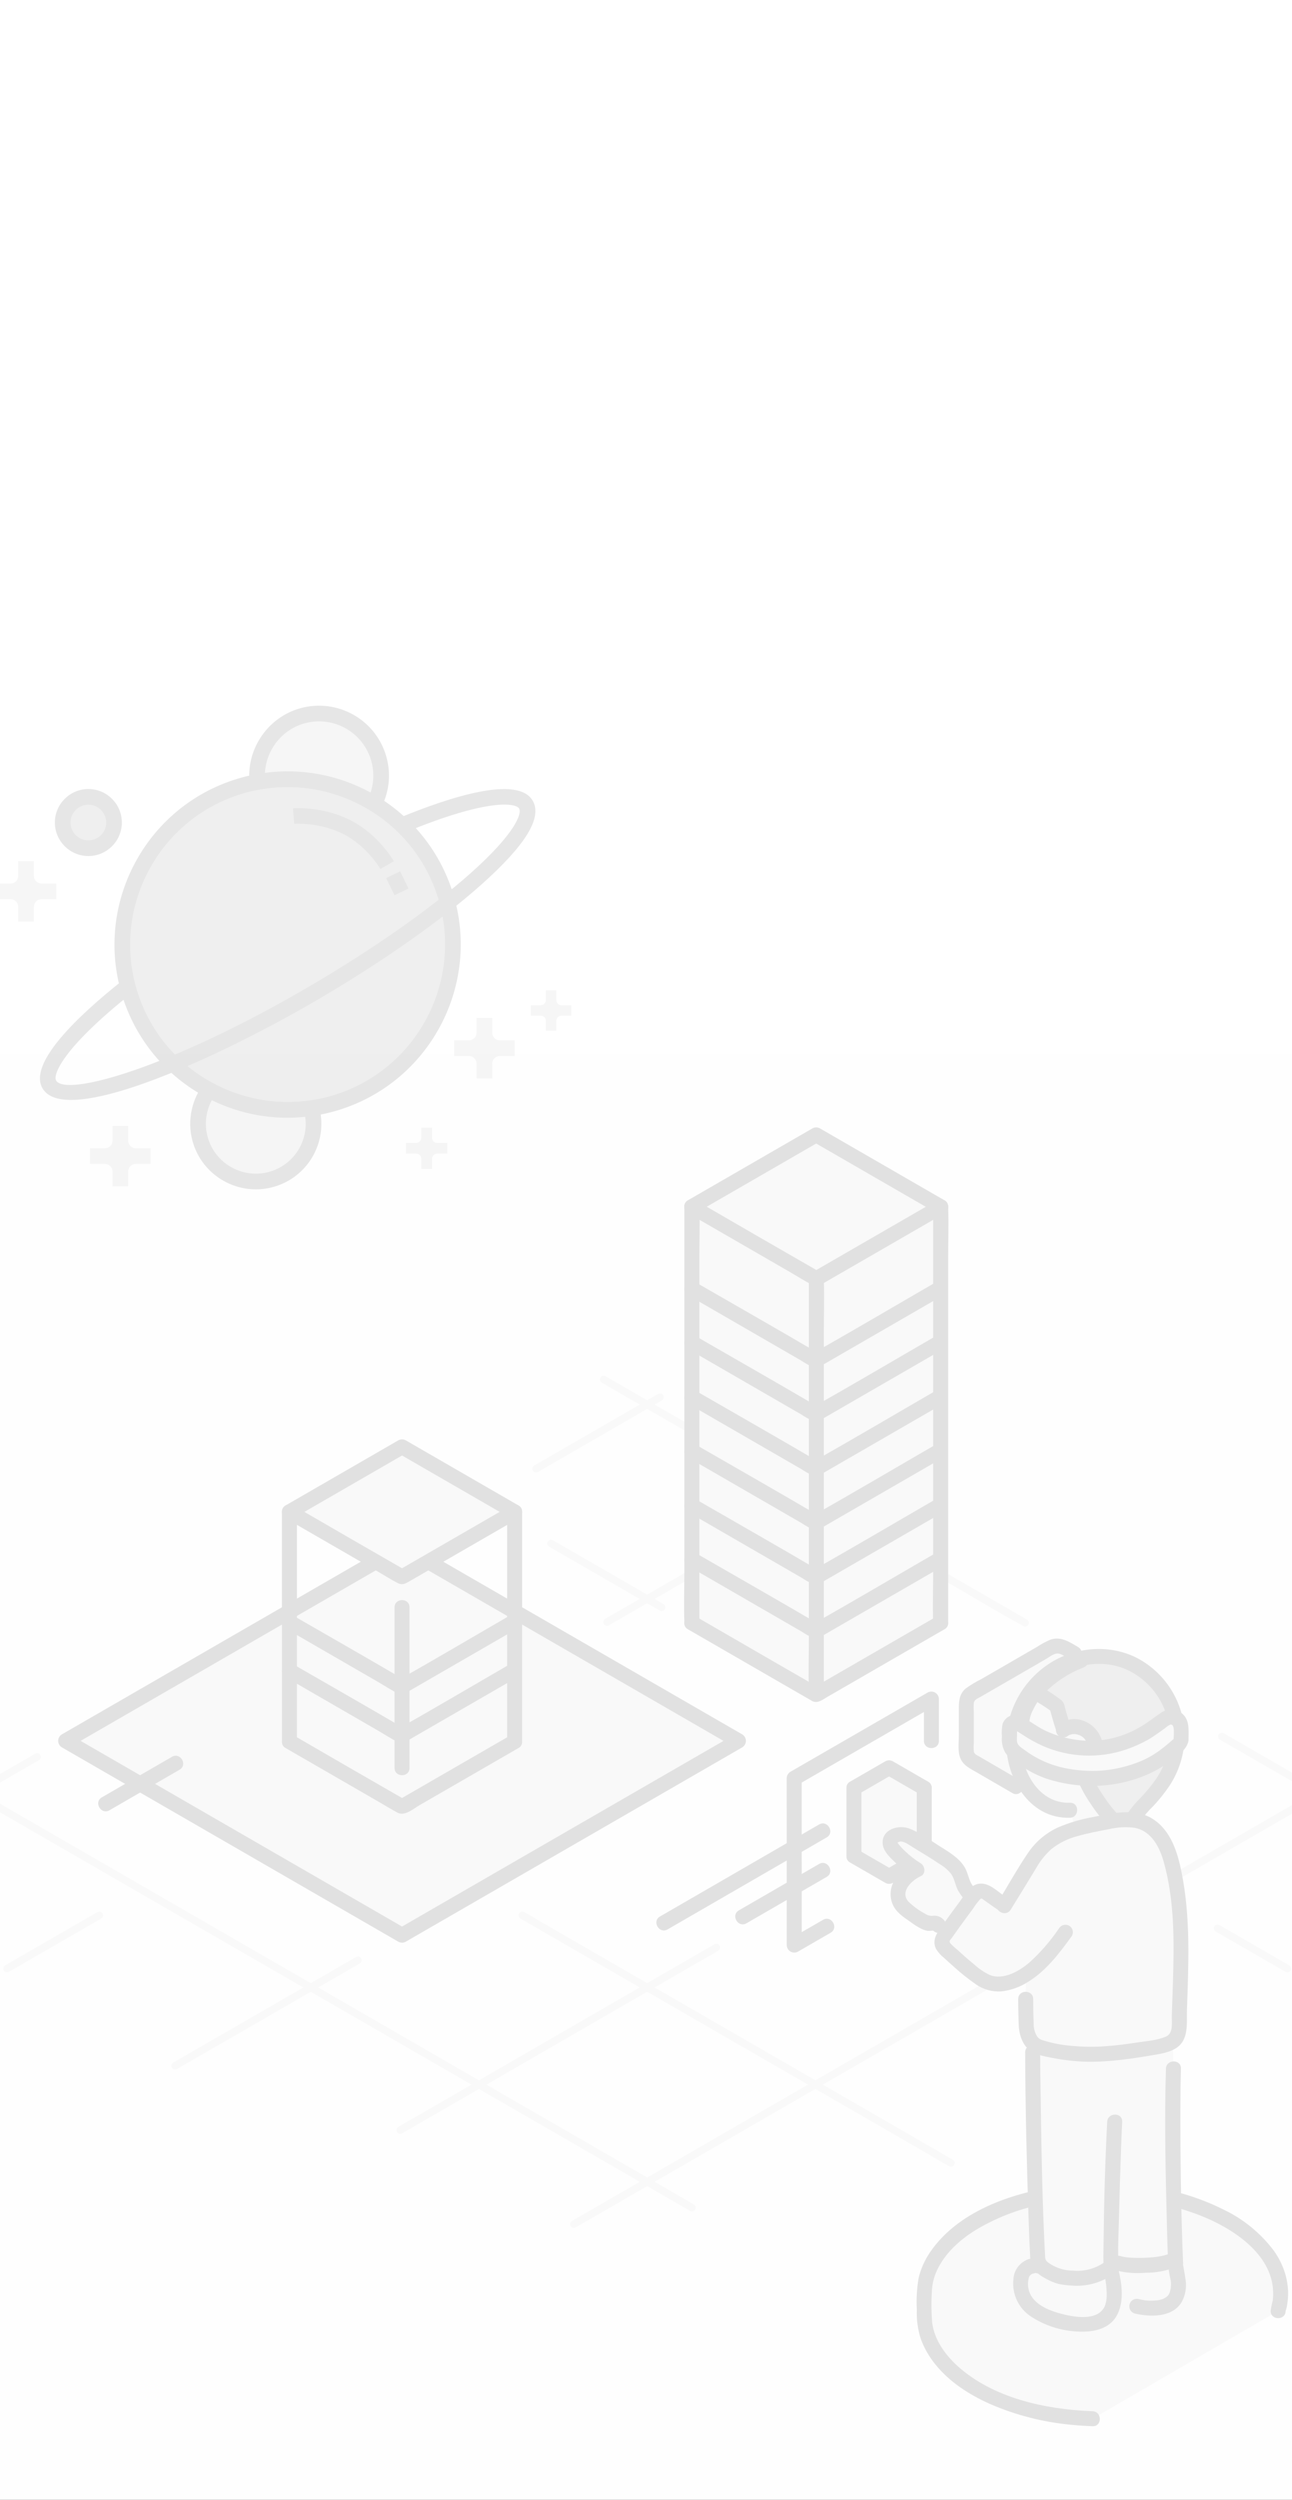 <svg width="715" height="1383" viewBox="0 0 715 1383" fill="none" xmlns="http://www.w3.org/2000/svg">
<rect x="0" y="0" width="715" height="1383" fill="#333333" stroke="none"/>
<g clip-path="url(#clip0_50_2699)">
<rect width="715" height="1383" fill="white"/>
<g opacity="0.12" clip-path="url(#clip1_50_2699)">
<rect width="800" height="800" transform="translate(-42 583)" fill="#F5F5F5"/>
<path d="M604.657 1338.13C604.471 1338.13 604.284 1338.11 604.098 1338.11C552.456 1336.3 511.528 1311.56 511.528 1281.28V1268.87C511.528 1237.43 555.668 1211.95 610.128 1211.95C664.588 1211.95 708.727 1237.43 708.727 1268.87C708.725 1272.12 708.258 1275.35 707.339 1278.47V1278.49" fill="#CFCFCF"/>
<path d="M19.479 970.207L-33.396 1000.74L-40.995 1005.12C-41.469 1005.4 -41.814 1005.86 -41.954 1006.39C-42.093 1006.92 -42.015 1007.49 -41.738 1007.96C-41.46 1008.44 -41.006 1008.78 -40.474 1008.92C-39.942 1009.06 -39.377 1008.98 -38.902 1008.7L13.975 978.175L21.572 973.788C22.046 973.51 22.391 973.055 22.53 972.524C22.67 971.992 22.592 971.426 22.314 970.952C22.037 970.477 21.582 970.132 21.05 969.993C20.518 969.854 19.953 969.931 19.479 970.209V970.207Z" fill="#CFCFCF"/>
<path d="M364.21 771.182L304.231 805.81L295.609 810.784C295.373 810.921 295.167 811.103 295.002 811.32C294.837 811.537 294.716 811.785 294.647 812.048C294.577 812.312 294.56 812.587 294.597 812.857C294.634 813.127 294.723 813.387 294.861 813.623C294.998 813.858 295.18 814.065 295.397 814.23C295.614 814.395 295.861 814.515 296.125 814.585C296.389 814.654 296.663 814.671 296.934 814.635C297.204 814.598 297.464 814.508 297.7 814.371L357.678 779.743L366.301 774.77C366.775 774.492 367.12 774.038 367.26 773.506C367.399 772.975 367.322 772.409 367.045 771.935C366.767 771.46 366.313 771.115 365.781 770.976C365.249 770.836 364.684 770.913 364.21 771.191V771.182Z" fill="#CFCFCF"/>
<path d="M672.75 1068.59L706.57 1088.12L711.411 1090.91C711.885 1091.19 712.451 1091.26 712.983 1091.13C713.515 1090.99 713.969 1090.64 714.247 1090.17C714.524 1089.69 714.602 1089.13 714.463 1088.59C714.323 1088.06 713.979 1087.61 713.504 1087.33L679.682 1067.81L674.841 1065.02C674.367 1064.74 673.801 1064.66 673.27 1064.8C672.738 1064.94 672.284 1065.29 672.006 1065.76C671.729 1066.23 671.652 1066.8 671.791 1067.33C671.931 1067.86 672.276 1068.32 672.75 1068.59Z" fill="#CFCFCF"/>
<path d="M303.883 855.688L357.555 886.663L365.111 891.014C365.586 891.292 366.151 891.369 366.683 891.229C367.214 891.09 367.669 890.745 367.946 890.27C368.223 889.796 368.301 889.23 368.161 888.699C368.022 888.167 367.677 887.713 367.202 887.435L313.53 856.461L305.974 852.109C305.739 851.972 305.479 851.882 305.21 851.845C304.94 851.808 304.666 851.825 304.403 851.894C304.139 851.963 303.892 852.083 303.676 852.248C303.459 852.413 303.277 852.618 303.139 852.853C303.002 853.088 302.912 853.348 302.875 853.618C302.839 853.887 302.855 854.161 302.924 854.425C302.993 854.688 303.114 854.935 303.278 855.152C303.443 855.369 303.648 855.551 303.883 855.688Z" fill="#CFCFCF"/>
<path d="M744.004 981.876L697.149 1008.92L664.146 1027.99L614.589 1056.61L577.983 1077.74L535.59 1102.21L491.865 1127.45L456.333 1147.97L406.149 1176.95L374.322 1195.33L320.895 1226.18L316.52 1228.71C316.285 1228.85 316.079 1229.03 315.915 1229.24C315.75 1229.46 315.63 1229.71 315.561 1229.97C315.492 1230.23 315.475 1230.51 315.512 1230.78C315.549 1231.05 315.639 1231.31 315.776 1231.54C315.913 1231.78 316.096 1231.98 316.312 1232.15C316.529 1232.31 316.776 1232.43 317.039 1232.5C317.303 1232.57 317.577 1232.59 317.847 1232.55C318.116 1232.51 318.376 1232.42 318.611 1232.29L364.96 1205.52L394.931 1188.21L451.314 1155.65L479.717 1139.26L533.777 1108.05L565.205 1089.9L614.788 1061.27L651.199 1040.25L693.809 1015.64L740.941 988.437L746.097 985.461C746.571 985.183 746.916 984.729 747.056 984.197C747.195 983.665 747.117 983.1 746.84 982.625C746.562 982.151 746.107 981.806 745.576 981.666C745.044 981.527 744.478 981.605 744.004 981.882V981.876Z" fill="#CFCFCF"/>
<path d="M395.379 1075.62L378.038 1085.64L336.163 1109.83L285.707 1138.97L242.065 1164.18L227.559 1172.56C225.31 1173.86 222.898 1175.04 220.749 1176.5C220.656 1176.56 220.552 1176.62 220.453 1176.67C220.218 1176.81 220.012 1176.99 219.848 1177.21C219.683 1177.43 219.563 1177.67 219.494 1177.94C219.425 1178.2 219.409 1178.47 219.446 1178.74C219.483 1179.01 219.573 1179.27 219.71 1179.51C219.847 1179.74 220.03 1179.95 220.247 1180.11C220.464 1180.28 220.711 1180.4 220.974 1180.47C221.238 1180.54 221.512 1180.55 221.782 1180.52C222.051 1180.48 222.311 1180.39 222.546 1180.25L239.885 1170.24L281.762 1146.05L332.218 1116.9L375.86 1091.69L390.366 1083.31C392.612 1082.01 395.024 1080.84 397.173 1079.38C397.267 1079.31 397.381 1079.26 397.47 1079.2C397.944 1078.93 398.289 1078.47 398.429 1077.94C398.568 1077.41 398.491 1076.84 398.214 1076.37C397.936 1075.9 397.482 1075.55 396.95 1075.41C396.419 1075.27 395.853 1075.35 395.379 1075.62Z" fill="#CFCFCF"/>
<path d="M197.044 1082.68C183.26 1090.64 169.477 1098.6 155.696 1106.56L118.646 1127.94L95.88 1141.09C95.405 1141.36 95.06 1141.82 94.921 1142.35C94.781 1142.88 94.859 1143.45 95.137 1143.92C95.414 1144.4 95.869 1144.74 96.401 1144.88C96.933 1145.02 97.498 1144.94 97.973 1144.66L138.703 1121.15L177.356 1098.84L199.146 1086.25C199.62 1085.98 199.965 1085.52 200.105 1084.99C200.244 1084.46 200.167 1083.89 199.89 1083.42C199.612 1082.95 199.158 1082.6 198.626 1082.46C198.095 1082.32 197.529 1082.4 197.055 1082.68H197.044Z" fill="#CFCFCF"/>
<path d="M53.891 1057.84L9.21 1083.64L2.813 1087.33C2.339 1087.61 1.994 1088.06 1.854 1088.59C1.715 1089.13 1.793 1089.69 2.07 1090.17C2.348 1090.64 2.803 1090.99 3.334 1091.13C3.866 1091.26 4.432 1091.19 4.906 1090.91L49.595 1065.12L55.99 1061.42C56.225 1061.29 56.431 1061.11 56.595 1060.89C56.76 1060.67 56.88 1060.42 56.949 1060.16C57.018 1059.9 57.035 1059.62 56.998 1059.35C56.961 1059.08 56.871 1058.82 56.734 1058.59C56.597 1058.35 56.415 1058.15 56.198 1057.98C55.981 1057.82 55.734 1057.7 55.471 1057.63C55.208 1057.56 54.933 1057.55 54.664 1057.58C54.394 1057.62 54.134 1057.71 53.899 1057.85L53.891 1057.84Z" fill="#CFCFCF"/>
<path d="M379.694 869.74L340.498 892.369L334.889 895.608C334.654 895.746 334.448 895.928 334.284 896.145C334.119 896.361 333.999 896.609 333.93 896.872C333.861 897.135 333.844 897.409 333.881 897.679C333.918 897.949 334.008 898.208 334.145 898.443C334.282 898.678 334.464 898.884 334.681 899.048C334.898 899.213 335.145 899.333 335.408 899.402C335.671 899.471 335.946 899.488 336.215 899.451C336.485 899.414 336.745 899.325 336.98 899.187L376.175 876.558L381.785 873.319C382.02 873.182 382.225 872.999 382.39 872.783C382.554 872.566 382.675 872.319 382.744 872.056C382.813 871.792 382.829 871.518 382.792 871.248C382.756 870.979 382.666 870.719 382.529 870.484C382.391 870.249 382.209 870.043 381.992 869.879C381.776 869.714 381.528 869.594 381.265 869.525C381.002 869.456 380.728 869.439 380.458 869.476C380.188 869.513 379.929 869.603 379.694 869.74Z" fill="#CFCFCF"/>
<path d="M383.927 1219.54L338.057 1193.05L308.739 1176.12L252.393 1143.6C243.379 1138.4 234.366 1133.2 225.354 1127.99L170.024 1096.03C160.5 1090.53 150.975 1085.03 141.449 1079.54L88.554 1048.99L57.173 1030.87L8.083 1002.53L-30.188 980.44L-38.892 975.406C-39.127 975.269 -39.386 975.179 -39.656 975.142C-39.926 975.105 -40.2 975.121 -40.463 975.19C-40.727 975.259 -40.974 975.379 -41.191 975.544C-41.408 975.708 -41.59 975.914 -41.727 976.149C-41.865 976.384 -41.955 976.644 -41.992 976.913C-42.029 977.183 -42.012 977.458 -41.943 977.721C-41.874 977.984 -41.754 978.231 -41.59 978.448C-41.425 978.665 -41.22 978.848 -40.985 978.985L2.218 1003.93C14.818 1011.21 27.418 1018.48 40.019 1025.75L83.444 1050.83L124.666 1074.63C137.22 1081.88 149.773 1089.12 162.325 1096.37L209.265 1123.48C220.307 1129.86 231.35 1136.24 242.394 1142.61L293.692 1172.22C303.983 1178.16 314.275 1184.1 324.569 1190.05L377.499 1220.62L381.851 1223.13C382.326 1223.41 382.891 1223.49 383.423 1223.35C383.955 1223.21 384.409 1222.86 384.687 1222.39C384.964 1221.91 385.042 1221.35 384.903 1220.82C384.763 1220.28 384.419 1219.83 383.944 1219.55L383.927 1219.54Z" fill="#CFCFCF"/>
<path d="M287.995 1061.42L311.588 1075.04L368.248 1107.76L436.796 1147.34L496.051 1181.56L515.576 1192.84C518.643 1194.61 521.668 1196.59 524.837 1198.18C524.973 1198.25 525.104 1198.34 525.237 1198.42C525.711 1198.69 526.277 1198.77 526.808 1198.63C527.34 1198.49 527.795 1198.15 528.073 1197.67C528.35 1197.2 528.428 1196.63 528.288 1196.1C528.149 1195.57 527.804 1195.11 527.33 1194.84L503.737 1181.21L447.076 1148.49L378.529 1108.91L319.272 1074.7L299.749 1063.42C296.68 1061.65 293.654 1059.66 290.488 1058.07C290.351 1058 290.221 1057.92 290.086 1057.84C289.611 1057.56 289.046 1057.49 288.514 1057.63C287.983 1057.77 287.528 1058.11 287.251 1058.59C286.974 1059.06 286.896 1059.63 287.036 1060.16C287.175 1060.69 287.52 1061.14 287.995 1061.42Z" fill="#CFCFCF"/>
<path d="M675.011 962.388L710.033 982.611L737.53 998.485L754.914 1008.52C755.389 1008.8 755.954 1008.87 756.486 1008.73C757.018 1008.6 757.473 1008.25 757.75 1007.78C758.028 1007.3 758.105 1006.74 757.966 1006.2C757.827 1005.67 757.482 1005.22 757.007 1004.94L722.976 985.299C712.847 979.454 702.718 973.605 692.59 967.753L677.083 958.809C676.612 958.576 676.069 958.531 675.566 958.683C675.063 958.836 674.636 959.174 674.372 959.629C674.109 960.084 674.028 960.622 674.147 961.134C674.265 961.647 674.574 962.095 675.011 962.388Z" fill="#CFCFCF"/>
<path d="M333.034 764.955L381.915 793.184L413.828 811.613L460.815 838.735L526.897 876.881C539.794 884.327 552.554 892.121 565.634 899.241C565.841 899.353 566.038 899.476 566.241 899.592C566.716 899.869 567.281 899.946 567.813 899.807C568.344 899.667 568.799 899.322 569.076 898.848C569.353 898.373 569.431 897.808 569.291 897.276C569.152 896.745 568.806 896.29 568.332 896.013L536.093 877.404L470.642 839.62L418.97 809.793L391.767 794.085L336.315 762.062L335.127 761.376C334.653 761.099 334.087 761.021 333.555 761.16C333.023 761.3 332.569 761.645 332.291 762.119C332.014 762.594 331.936 763.159 332.075 763.691C332.215 764.223 332.56 764.678 333.034 764.955Z" fill="#CFCFCF"/>
<path d="M520.568 667.628C499.281 655.325 475.485 641.604 451.683 627.865C427.912 641.592 404.141 655.296 382.883 667.585C382.883 782.69 382.883 897.816 382.883 897.828C406.3 911.389 451.362 937.396 451.683 937.579C472.965 925.301 496.765 911.555 520.568 897.81V667.628Z" fill="#CFCFCF"/>
<path d="M520.29 712.785C496.625 726.462 472.961 740.114 451.77 752.366C451.656 752.436 451.517 752.505 451.403 752.573C451.059 752.366 450.74 752.183 450.419 752.001C429.503 739.928 406.205 726.456 382.883 712.986V742.771C406.205 756.241 429.509 769.711 450.419 781.786C450.74 781.968 451.059 782.153 451.403 782.358C451.517 782.29 451.656 782.221 451.77 782.151C472.961 769.893 496.625 756.247 520.29 742.57H520.657V712.785H520.29Z" fill="#CFCFCF"/>
<path d="M520.29 772.784C496.625 786.461 472.961 800.116 451.77 812.365C451.656 812.433 451.517 812.502 451.403 812.572C451.059 812.365 450.74 812.183 450.419 812C429.503 799.927 406.205 786.457 382.883 772.987V802.766C406.205 816.236 429.509 829.706 450.419 841.779C450.74 841.963 451.059 842.146 451.403 842.353C451.517 842.282 451.656 842.214 451.77 842.146C472.961 829.89 496.625 816.242 520.29 802.565H520.657V772.784H520.29Z" fill="#CFCFCF"/>
<path d="M520.29 832.785C496.625 846.462 472.961 860.114 451.77 872.366C451.656 872.436 451.517 872.505 451.403 872.573C451.059 872.366 450.74 872.183 450.419 872.001C429.503 859.928 406.205 846.456 382.883 832.986V862.767C406.205 876.237 429.509 889.707 450.419 901.782C450.74 901.964 451.059 902.149 451.403 902.354C451.517 902.286 451.656 902.217 451.77 902.147C472.961 889.889 496.625 876.243 520.29 862.566H520.657V832.785H520.29Z" fill="#CFCFCF"/>
<path d="M518.477 894.224C495.516 907.487 472.554 920.743 449.59 933.994H453.774C436.765 924.229 419.778 914.424 402.814 904.58L384.887 894.218C380.259 891.545 376.082 898.705 380.703 901.376C397.913 911.323 415.126 921.262 432.342 931.192C437.7 934.284 443.057 937.375 448.413 940.465C448.78 940.673 449.14 940.913 449.519 941.104C452.557 942.635 455.235 940.304 457.794 938.824L476.938 927.775L522.661 901.374C527.278 898.707 523.108 891.541 518.477 894.216V894.224Z" fill="black"/>
<path d="M380.792 866.35C399.617 877.225 418.441 888.101 437.264 898.978L443.458 902.555C445.485 903.904 447.607 905.104 449.807 906.146C452.251 907.105 454.221 905.524 456.256 904.345L463.147 900.362C472.171 895.147 481.197 889.932 490.225 884.719C500.946 878.528 511.665 872.337 522.381 866.145C527 863.476 522.831 856.31 518.199 858.987C495.244 872.25 472.418 885.782 449.312 898.775H453.496C430.765 885.396 407.815 872.38 384.976 859.194C380.349 856.523 376.169 863.681 380.792 866.35Z" fill="black"/>
<path d="M380.792 836.569C399.617 847.443 418.441 858.318 437.264 869.195L443.458 872.772C445.484 874.123 447.606 875.324 449.807 876.365C452.251 877.325 454.221 875.744 456.256 874.564L463.147 870.581C472.171 865.366 481.197 860.152 490.225 854.938C500.946 848.749 511.665 842.557 522.381 836.364C527 833.695 522.831 826.529 518.199 829.206C495.244 842.469 472.418 856.001 449.312 868.994H453.496C430.765 855.615 407.815 842.599 384.976 829.413C380.349 826.74 376.169 833.9 380.792 836.569Z" fill="black"/>
<path d="M380.792 806.351C399.617 817.224 418.441 828.099 437.264 838.977L443.458 842.554C445.484 843.904 447.606 845.104 449.807 846.145C452.251 847.105 454.221 845.524 456.256 844.347L463.147 840.364C472.171 835.146 481.197 829.931 490.225 824.72C500.946 818.531 511.665 812.339 522.381 806.144C527 803.477 522.831 796.311 518.199 798.988C495.244 812.251 472.418 825.783 449.312 838.776H453.496C430.765 825.398 407.815 812.382 384.976 799.196C380.349 796.522 376.169 803.68 380.792 806.351Z" fill="black"/>
<path d="M380.792 776.57C399.617 787.444 418.441 798.318 437.264 809.19L443.458 812.767C445.485 814.116 447.607 815.316 449.807 816.358C452.251 817.318 454.221 815.737 456.256 814.559L463.147 810.574C472.178 805.369 481.204 800.157 490.225 794.939C500.946 788.747 511.665 782.555 522.381 776.363C527 773.696 522.831 766.53 518.199 769.205C495.244 782.468 472.418 796 449.312 808.993H453.496C430.765 795.617 407.815 782.601 384.976 769.413C380.349 766.739 376.169 773.899 380.792 776.57Z" fill="black"/>
<path d="M380.792 746.35C399.617 757.226 418.441 768.102 437.264 778.978L443.458 782.555C445.485 783.904 447.607 785.105 449.807 786.146C452.251 787.106 454.221 785.525 456.256 784.346L463.147 780.363C472.171 775.147 481.197 769.933 490.225 764.719C500.946 758.528 511.665 752.337 522.381 746.145C527 743.476 522.831 736.31 518.199 738.987C495.244 752.25 472.418 765.782 449.312 778.775H453.496C430.765 765.399 407.815 752.381 384.976 739.195C380.349 736.521 376.169 743.681 380.792 746.35Z" fill="black"/>
<path d="M380.792 716.569C399.617 727.443 418.441 738.318 437.264 749.195L443.458 752.772C445.484 754.123 447.606 755.324 449.807 756.365C452.251 757.325 454.221 755.744 456.256 754.564L463.147 750.581C472.171 745.365 481.197 740.15 490.225 734.938C500.946 728.749 511.665 722.557 522.381 716.364C527 713.695 522.831 706.529 518.199 709.206C495.244 722.469 472.418 736.001 449.312 748.994H453.496C430.765 735.615 407.815 722.599 384.976 709.413C380.349 706.74 376.169 713.9 380.792 716.569Z" fill="black"/>
<path d="M447.625 708.04V906.923C447.625 916.118 447.29 925.385 447.625 934.576C447.625 934.727 447.625 934.879 447.625 935.03C447.625 940.364 455.914 940.372 455.914 935.03V736.146C455.914 726.951 456.25 717.684 455.914 708.494C455.914 708.342 455.914 708.189 455.914 708.04C455.914 702.706 447.625 702.697 447.625 708.04Z" fill="black"/>
<path d="M518.564 664.049C495.604 677.312 472.643 690.568 449.679 703.818H453.863C430.867 690.622 407.905 677.366 384.976 664.049C380.349 661.376 376.169 668.536 380.792 671.207C399.487 682.006 418.184 692.799 436.885 703.586C441.052 705.992 445.159 708.632 449.437 710.839C452.079 712.203 453.935 710.935 456.275 709.596L463.197 705.603C472.272 700.365 481.345 695.127 490.416 689.889C501.192 683.672 511.972 677.447 522.756 671.215C527.375 668.548 523.206 661.382 518.572 664.057L518.564 664.049Z" fill="black"/>
<path d="M384.891 671.207C407.845 657.944 430.807 644.688 453.778 631.437H449.594C472.555 644.7 495.517 657.957 518.481 671.207C523.108 673.88 527.286 666.72 522.665 664.049C499.707 650.781 476.743 637.524 453.774 624.28C453.138 623.913 452.416 623.72 451.682 623.72C450.948 623.72 450.226 623.913 449.59 624.28C426.629 637.542 403.667 650.799 380.703 664.049C376.086 666.718 380.255 673.884 384.887 671.207H384.891Z" fill="black"/>
<path d="M516.423 667.628V869.287C516.423 878.612 516.071 888.028 516.423 897.356C516.423 897.505 516.423 897.656 516.423 897.805C516.423 903.139 524.712 903.148 524.712 897.805V696.135C524.712 686.809 525.065 677.399 524.712 668.076C524.712 667.927 524.712 667.777 524.712 667.628C524.712 662.294 516.423 662.286 516.423 667.628Z" fill="black"/>
<path d="M378.738 667.628V869.287C378.738 878.612 378.386 888.028 378.738 897.356C378.738 897.505 378.738 897.656 378.738 897.805C378.738 903.139 387.028 903.148 387.028 897.805V696.135C387.028 686.809 387.38 677.399 387.028 668.076C387.028 667.927 387.028 667.777 387.028 667.628C387.028 662.294 378.738 662.286 378.738 667.628Z" fill="black"/>
<path d="M604.657 1333.98C578.673 1333.02 549.327 1326.77 529.568 1308.65C522.764 1302.41 517.08 1294.21 515.891 1285.17C515.394 1279.49 515.324 1273.78 515.683 1268.1C515.803 1263.85 516.807 1259.67 518.63 1255.83C523.073 1246.5 531 1239.34 539.635 1233.92C550.785 1227.17 563.006 1222.37 575.771 1219.73C604.508 1213.33 636.162 1214.86 663.725 1225.5C681.589 1232.39 703.75 1246.55 704.55 1267.59C704.627 1269.32 704.557 1271.05 704.342 1272.77C703.833 1274.65 703.445 1276.56 703.18 1278.49C703.18 1283.82 711.469 1283.83 711.469 1278.49C711.732 1277.76 711.948 1277.02 712.113 1276.26C712.333 1275.11 712.503 1273.94 712.631 1272.77C712.844 1270.88 712.903 1268.97 712.808 1267.07C712.669 1264.41 712.262 1261.76 711.593 1259.18C710.235 1254.15 707.983 1249.41 704.947 1245.18C697.564 1235.36 687.895 1227.5 676.781 1222.27C648.67 1208.19 615.246 1205.17 584.446 1209.73C559.005 1213.5 529.984 1223.69 514.817 1245.86C511.81 1250.19 509.632 1255.04 508.393 1260.17C507.385 1265.97 507.043 1271.86 507.374 1277.74C507.156 1283.18 507.879 1288.62 509.51 1293.81C511.396 1299 514.149 1303.82 517.65 1308.09C525.463 1317.84 536.524 1324.91 547.831 1329.95C562.084 1336.14 577.231 1340.03 592.704 1341.47C596.677 1341.88 600.658 1342.12 604.647 1342.27C609.981 1342.48 609.972 1334.19 604.647 1333.98H604.657Z" fill="black"/>
<path d="M219.829 1069.08L36.31 963.115L222.492 855.609L408.675 963.111L222.492 1070.61L219.829 1069.08Z" fill="#CFCFCF"/>
<path d="M221.922 1065.5L80.456 983.82L38.405 959.537V966.694L182.221 883.656L224.589 859.203H220.405L367.722 944.264L406.588 966.705V959.547L259.267 1044.6L220.401 1067.04H224.583L221.922 1065.51C217.293 1062.83 213.115 1069.99 217.738 1072.66L220.401 1074.2C221.037 1074.57 221.758 1074.76 222.492 1074.76C223.226 1074.76 223.947 1074.57 224.583 1074.2L368.4 991.162L410.768 966.699C411.383 966.326 411.892 965.801 412.245 965.174C412.599 964.547 412.784 963.839 412.784 963.12C412.784 962.4 412.599 961.693 412.245 961.066C411.892 960.439 411.383 959.914 410.768 959.541L266.951 876.502L224.585 852.039C223.949 851.673 223.227 851.481 222.493 851.481C221.759 851.481 221.038 851.673 220.401 852.039L73.082 937.1L34.217 959.537C33.601 959.909 33.092 960.435 32.739 961.062C32.386 961.689 32.2 962.396 32.2 963.116C32.2 963.835 32.386 964.543 32.739 965.17C33.092 965.796 33.601 966.322 34.217 966.694L179.045 1050.32L217.738 1072.66C222.366 1075.33 226.546 1068.17 221.922 1065.5Z" fill="black"/>
<path d="M222.492 800.456C244.023 812.889 265.554 825.302 284.806 836.43C263.275 848.864 241.744 861.298 222.492 872.405C222.202 872.24 221.912 872.074 221.601 871.887C202.577 860.904 181.378 848.678 160.178 836.43C179.43 825.302 200.961 812.889 222.492 800.456Z" fill="#CFCFCF"/>
<path d="M222.492 959.959V933.02C241.661 921.933 263.068 909.582 284.474 897.21H284.806V924.15H284.474C263.068 936.522 241.661 948.873 222.492 959.959Z" fill="#CFCFCF"/>
<path d="M222.492 959.96V997.199L221.497 998.918C202.495 987.956 181.337 975.75 160.178 963.524V924.337C181.274 936.522 202.349 948.707 221.269 959.628C221.56 959.794 221.85 959.96 222.161 960.146C222.264 960.084 222.389 960.022 222.492 959.96Z" fill="#CFCFCF"/>
<path d="M284.8 963.524C263.268 975.958 241.737 988.391 222.486 999.499C222.196 999.333 221.906 999.167 221.595 998.981C221.553 998.96 221.533 998.939 221.491 998.918L222.486 997.198V959.96C241.655 948.873 263.061 936.522 284.468 924.15H284.8V963.524Z" fill="#CFCFCF"/>
<path d="M160.178 897.397C181.274 909.582 202.349 921.767 221.269 932.688C221.56 932.854 221.85 933.02 222.161 933.206C222.264 933.144 222.389 933.082 222.492 933.02V959.959C222.389 960.021 222.264 960.084 222.161 960.146C221.85 959.959 221.56 959.794 221.269 959.628C202.349 948.707 181.274 936.522 160.178 924.337V897.397Z" fill="#CFCFCF"/>
<path d="M282.715 959.945C261.944 971.939 241.172 983.931 220.401 995.92H224.585C203.784 983.98 183.012 971.989 162.271 959.945C157.644 957.271 153.464 964.431 158.088 967.102C175.113 976.942 192.144 986.773 209.18 996.597C212.769 998.669 216.313 1000.87 219.956 1002.83C224.009 1005 228.829 1000.63 232.313 998.614C240.711 993.769 249.109 988.921 257.505 984.072L286.893 967.102C291.51 964.435 287.34 957.269 282.709 959.945H282.715Z" fill="black"/>
<path d="M158.088 927.915C175.057 937.717 192.026 947.521 208.995 957.327C212.659 959.443 216.273 961.859 220.07 963.724C222.422 964.883 224.167 963.78 226.187 962.612L232.284 959.089C240.638 954.253 248.996 949.427 257.358 944.61C267.098 938.983 276.838 933.356 286.578 927.731C291.195 925.062 287.025 917.898 282.394 920.573C261.629 932.574 240.981 944.819 220.08 956.569H224.264C203.703 944.469 182.94 932.694 162.282 920.76C157.652 918.086 153.475 925.248 158.098 927.917L158.088 927.915Z" fill="black"/>
<path d="M158.088 900.976C175.057 910.778 192.026 920.582 208.995 930.388C212.659 932.504 216.273 934.92 220.07 936.785C222.422 937.943 224.167 936.841 226.187 935.672L232.284 932.149C240.638 927.314 248.996 922.488 257.358 917.67C267.098 912.043 276.838 906.417 286.578 900.791C291.195 898.122 287.025 890.958 282.394 893.634C261.629 905.634 240.981 917.88 220.08 929.629H224.264C203.703 917.529 182.94 905.755 162.282 893.82C157.652 891.147 153.475 898.309 158.098 900.978L158.088 900.976Z" fill="black"/>
<path d="M218.348 889.234V978.112C218.348 983.446 226.637 983.455 226.637 978.112V889.234C226.637 883.9 218.348 883.892 218.348 889.234Z" fill="black"/>
<path d="M282.715 832.851C261.944 844.846 241.172 856.837 220.401 868.826H224.585C203.784 856.887 183.012 844.896 162.272 832.851C157.642 830.178 153.464 837.338 158.088 840.009C175.006 849.783 191.929 859.552 208.859 869.315C212.616 871.485 216.319 873.897 220.186 875.86C222.691 877.128 224.374 876.108 226.61 874.824C228.654 873.644 230.699 872.464 232.744 871.284L257.524 856.985L286.911 840.015C291.528 837.348 287.359 830.182 282.727 832.858L282.715 832.851Z" fill="black"/>
<path d="M162.271 840.009C183.036 828.006 203.807 816.015 224.585 804.034H220.401C241.17 816.028 261.941 828.02 282.715 840.009C287.34 842.684 291.52 835.522 286.899 832.851C266.133 820.849 245.362 808.857 224.585 796.876C223.949 796.511 223.227 796.318 222.493 796.318C221.759 796.318 221.038 796.511 220.401 796.876C199.631 808.871 178.86 820.862 158.088 832.851C153.471 835.52 157.64 842.686 162.271 840.009Z" fill="black"/>
<path d="M156.034 836.43V963.524C156.034 968.858 164.323 968.866 164.323 963.524V836.43C164.323 831.096 156.034 831.088 156.034 836.43Z" fill="black"/>
<path d="M280.655 836.43V963.524C280.655 968.858 288.944 968.866 288.944 963.524V836.43C288.944 831.096 280.655 831.088 280.655 836.43Z" fill="black"/>
<path d="M60.537 1001.53C73.489 994.05 86.436 986.566 99.38 979.074C103.997 976.407 99.827 969.241 95.196 971.916C82.248 979.399 69.3 986.884 56.353 994.372C51.736 997.037 55.905 1004.2 60.537 1001.53Z" fill="black"/>
<path d="M472.569 989.243L492.024 978.011L511.477 989.243C511.477 989.626 511.477 1026.06 511.477 1026.85L492.024 1038.08L491.746 1037.92L472.569 1026.85C472.569 1025.99 472.572 989.821 472.569 989.243Z" fill="#CFCFCF"/>
<path d="M509.386 1023.27L489.931 1034.5H494.115L474.663 1023.27C470.033 1020.6 465.855 1027.76 470.479 1030.43L489.931 1041.66C490.567 1042.03 491.289 1042.22 492.023 1042.22C492.757 1042.22 493.479 1042.03 494.115 1041.66L513.57 1030.43C518.189 1027.76 514.019 1020.6 509.386 1023.27Z" fill="black"/>
<path d="M474.662 992.822L494.115 981.59H489.931C496.417 985.332 502.902 989.076 509.386 992.822C514.015 995.495 518.193 988.333 513.57 985.664L494.115 974.432C493.479 974.066 492.757 973.873 492.023 973.873C491.289 973.873 490.567 974.066 489.931 974.432L470.479 985.664C465.859 988.331 470.029 995.497 474.662 992.822Z" fill="black"/>
<path d="M468.425 989.243C468.444 1000.12 468.425 1011 468.425 1021.87V1026.85C468.425 1032.18 476.714 1032.19 476.714 1026.85V994.073C476.714 992.462 476.714 990.852 476.714 989.243C476.714 983.911 468.425 983.9 468.425 989.243Z" fill="black"/>
<path d="M507.332 989.243C507.353 1000.12 507.332 1011 507.332 1021.87V1026.85C507.332 1032.18 515.621 1032.19 515.621 1026.85C515.621 1015.92 515.621 1004.99 515.621 994.069C515.621 992.459 515.621 990.849 515.621 989.239C515.621 983.907 507.332 983.896 507.332 989.239V989.243Z" fill="black"/>
<path d="M519.59 963.103C519.59 955.391 519.59 947.68 519.59 939.968C519.578 939.243 519.378 938.533 519.01 937.909C518.642 937.284 518.117 936.766 517.488 936.405C516.859 936.044 516.148 935.853 515.422 935.85C514.697 935.847 513.984 936.033 513.352 936.389L437.417 980.224C436.794 980.591 436.277 981.114 435.916 981.742C435.556 982.369 435.366 983.08 435.364 983.803C435.364 1014.58 435.37 1045.35 435.382 1076.13C435.393 1076.85 435.593 1077.56 435.961 1078.18C436.329 1078.81 436.853 1079.33 437.482 1079.69C438.111 1080.05 438.823 1080.24 439.548 1080.24C440.273 1080.25 440.986 1080.06 441.618 1079.7L459.688 1069.26C464.307 1066.6 460.138 1059.43 455.504 1062.11L437.432 1072.54L443.669 1076.12C443.669 1045.35 443.663 1014.57 443.651 983.797L441.597 987.376L517.534 943.541L511.301 939.968C511.301 947.68 511.301 955.391 511.301 963.103C511.301 968.437 519.59 968.445 519.59 963.103Z" fill="black"/>
<path d="M369.421 1067.43C392.526 1054.09 415.622 1040.74 438.71 1027.38L457.5 1016.52C462.117 1013.85 457.947 1006.68 453.316 1009.36C428.034 1023.97 402.752 1038.59 377.47 1053.21C373.393 1055.56 369.318 1057.92 365.244 1060.27C360.627 1062.94 364.796 1070.11 369.428 1067.43H369.421Z" fill="black"/>
<path d="M413.074 1064.05C427.887 1055.5 442.695 1046.94 457.498 1038.37C462.115 1035.7 457.945 1028.54 453.314 1031.21C438.505 1039.77 423.698 1048.33 408.892 1056.89C404.273 1059.56 408.443 1066.72 413.074 1064.05Z" fill="black"/>
<path d="M594.509 914.767C592.878 913.82 591.127 912.798 589.287 911.727C588.056 911.006 586.655 910.624 585.229 910.62C583.802 910.615 582.399 910.989 581.164 911.702L538.014 936.646C537.032 937.213 536.215 938.029 535.647 939.011C535.079 939.993 534.778 941.107 534.775 942.241C534.775 948.784 534.775 962.177 534.775 968.684C534.776 969.815 535.073 970.926 535.638 971.905C536.204 972.885 537.017 973.698 537.996 974.264C544.778 978.202 560.105 987.113 562.355 988.399" fill="#CFCFCF"/>
<path d="M500.154 1014.97C499.932 1014.92 499.71 1014.88 499.484 1014.85C498.349 1014.64 497.178 1014.74 496.095 1015.14C495.011 1015.54 494.054 1016.22 493.323 1017.12C492.793 1017.84 492.521 1018.72 492.553 1019.62C492.764 1020.97 493.396 1022.21 494.357 1023.17C498.065 1027.62 502.485 1031.41 507.438 1034.4C503.284 1036.05 499.909 1039.21 497.988 1043.25C497.264 1044.87 496.941 1046.65 497.046 1048.43C497.15 1050.2 497.681 1051.93 498.591 1053.46C500.052 1055.42 501.883 1057.07 503.979 1058.32L508.437 1061.4C510.681 1062.94 513.23 1064.57 515.922 1064.13C516.521 1063.96 517.148 1063.9 517.768 1063.96C518.411 1064.18 518.975 1064.58 519.387 1065.12L523.5 1069.54C527.773 1063.49 533.698 1055.38 538.006 1049.69C535.455 1046.98 533.495 1043.76 532.247 1040.25C531.814 1038.71 531.269 1037.21 530.616 1035.75C528.839 1032.87 526.405 1030.44 523.512 1028.67C519.138 1025.52 510.414 1020.31 505.803 1017.51C504.075 1016.35 502.166 1015.49 500.154 1014.97Z" fill="#CFCFCF"/>
<path d="M630.181 1007.48C624.421 1006.37 618.489 1006.53 612.795 1007.94C601.381 1010.16 590.238 1011.97 581.53 1018.01C577.504 1020.85 574.1 1024.48 571.529 1028.68C568.251 1033.97 560.204 1047.27 555.969 1054.07C553.088 1052.29 549.13 1049.39 545.814 1047.05C544.805 1046.34 543.558 1046.04 542.334 1046.23C541.111 1046.41 540.008 1047.06 539.256 1048.05C534.462 1054.32 526.778 1064.83 522.089 1071.56C521.43 1072.5 521.133 1073.65 521.252 1074.79C521.371 1075.93 521.899 1076.99 522.737 1077.78C528.847 1083.51 538.833 1092.65 544.782 1095.79C548.359 1097.63 552.474 1098.13 556.387 1097.2C560.396 1096.26 564.208 1094.62 567.648 1092.36C567.617 1100.65 567.605 1105.94 567.605 1105.94C567.588 1112.37 567.872 1119.76 567.872 1119.76C567.729 1123.23 569.553 1129.08 572.4 1131.04C574.932 1132.78 578.31 1133.57 585.907 1134.95C603.594 1138.17 619.217 1135.83 639.409 1132.55C642.748 1132 648.374 1130.53 650.185 1128.35C652.487 1125.59 652.367 1122.66 652.492 1118.55C653.447 1086.91 655.287 1063.31 649.758 1036.31C648.028 1027.86 645.614 1019.08 639.565 1012.93C637.016 1010.26 633.762 1008.37 630.181 1007.48Z" fill="#CFCFCF"/>
<path d="M571.913 993.209C574.53 995.907 577.675 998.036 581.153 999.462C584.63 1000.89 588.364 1001.58 592.122 1001.5L595.149 1011.84C600.745 1010.19 606.723 1009.11 612.795 1007.92C613.831 1007.72 614.83 1007.55 615.806 1007.4L616.171 1007.16C609.66 1000.22 604.304 992.286 600.307 983.65C600.307 983.65 599.876 982.589 599.271 981.088C601.628 979.676 603.516 977.6 604.698 975.12C605.971 972.637 606.524 969.847 606.293 967.065C606.062 964.284 605.058 961.623 603.393 959.383C601.654 957.279 599.217 955.868 596.526 955.409C593.835 954.949 591.069 955.47 588.729 956.878C587.266 953.096 585.258 945.356 584.805 943.823C580.297 940.608 575.591 937.682 570.713 935.063L570.419 935.455C566.465 940.861 563.667 947.023 562.198 953.558C560.729 960.092 560.621 966.859 561.881 973.438C563.209 980.871 566.698 987.748 571.913 993.209Z" fill="#CFCFCF"/>
<path d="M645.205 983.283L645.355 983.022C650.362 974.31 652.364 964.194 651.053 954.232C648.185 934.28 631.22 917.583 611.085 916.443C603.344 915.993 595.611 917.457 588.57 920.707C581.53 923.957 575.398 928.892 570.719 935.075C575.597 937.694 580.303 940.62 584.811 943.835C585.265 945.368 587.273 953.108 588.736 956.89C591.075 955.483 593.841 954.961 596.532 955.421C599.224 955.881 601.66 957.291 603.399 959.396C605.064 961.636 606.069 964.297 606.299 967.078C606.53 969.859 605.978 972.649 604.705 975.133C603.522 977.613 601.634 979.689 599.277 981.101C599.899 982.641 600.314 983.662 600.314 983.662C604.31 992.298 609.666 1000.24 616.177 1007.18L616.336 1007.33C619.728 1006.77 623.176 1006.61 626.605 1006.88C627.957 1004.28 629.762 1001.95 631.935 999.988C637.604 993.744 641.714 989.367 645.205 983.283Z" fill="#7A7473"/>
<path d="M522.323 1062.19C521.644 1061.42 520.801 1060.8 519.856 1060.39C518.91 1059.98 517.885 1059.78 516.854 1059.82C516.001 1059.97 515.125 1059.96 514.277 1059.77C513.429 1059.59 512.627 1059.24 511.916 1058.74C508.591 1056.95 505.52 1054.72 502.785 1052.11C497.783 1046.54 504.628 1040.21 509.531 1037.99C512.496 1036.65 511.951 1032.32 509.531 1030.83C506.379 1028.91 503.453 1026.64 500.811 1024.07C499.538 1022.89 498.36 1021.62 497.288 1020.25C496.612 1019.34 496.486 1019.58 497.145 1019.17C499.453 1017.73 503.326 1020.87 505.154 1021.97C507.66 1023.49 510.163 1025.01 512.652 1026.55C515.14 1028.09 517.625 1029.64 520.035 1031.29C522.502 1032.73 524.68 1034.62 526.459 1036.85C528.289 1039.58 528.704 1043.18 530.27 1046.09C531.493 1048.05 532.853 1049.91 534.34 1051.67C534.918 1052.59 535.827 1053.26 536.88 1053.54C537.934 1053.81 539.054 1053.68 540.01 1053.16C540.954 1052.6 541.639 1051.69 541.918 1050.63C542.196 1049.57 542.045 1048.44 541.498 1047.49C540.082 1045.81 538.778 1044.05 537.594 1042.2C535.957 1039.29 535.546 1035.87 533.826 1032.99C530.693 1027.75 524.723 1024.36 519.689 1021.18C514.525 1017.91 509.17 1013.96 503.471 1011.71C497.236 1009.24 487.722 1012.04 488.489 1020.2C488.866 1024.24 492.505 1027.59 495.267 1030.25C498.34 1033.19 501.721 1035.79 505.353 1038.01V1030.85C497.161 1034.56 490.346 1043.62 493.748 1052.91C495.518 1057.73 499.702 1060.42 503.753 1063.21C505.694 1064.69 507.761 1066 509.929 1067.11C510.978 1067.62 512.089 1067.98 513.232 1068.19C514.312 1068.37 516.373 1067.86 517.285 1068.24L515.455 1067.18C515.83 1067.43 516.169 1067.74 516.465 1068.08C520.195 1071.9 526.064 1066.04 522.325 1062.22L522.323 1062.19Z" fill="black"/>
<path d="M650.571 1251.81L648.498 1250.69C641.944 1253.85 621.279 1254.24 617.364 1251.41C609.89 1260 599.118 1261.24 589.434 1259.94C588.109 1259.84 586.8 1259.58 585.538 1259.16C582.068 1257.99 578.871 1256.13 576.138 1253.7C576.111 1253.67 576.074 1253.65 576.047 1253.63L574.855 1253.74C573.258 1252.78 568.386 1253.76 566.39 1256.77C564.395 1259.78 564.463 1265.56 565.592 1269C568.05 1276.47 575.241 1280.26 582.639 1282.92C590.269 1285.8 598.544 1286.54 606.564 1285.05C608.251 1284.63 609.832 1283.86 611.206 1282.8C612.579 1281.73 613.715 1280.39 614.54 1278.86C615.507 1277.04 616.124 1275.06 616.361 1273.02L629.085 1275.95C631.68 1276.61 634.348 1276.96 637.028 1276.97C638.214 1276.97 639.457 1276.89 640.827 1276.75C642.688 1276.64 644.505 1276.13 646.144 1275.24C647.783 1274.36 649.205 1273.11 650.307 1271.61C651.565 1269.2 652.206 1266.52 652.172 1263.81C652.255 1261.07 650.484 1254.52 650.571 1251.81Z" fill="#CFCFCF"/>
<path d="M603.747 1136.5C597.768 1136.54 591.798 1136.02 585.913 1134.96C577.363 1133.41 574.157 1132.6 571.486 1130.34C571.328 1149.01 572.806 1222.31 574.255 1248.96L574.696 1251.17C575.334 1254.36 580.291 1257.08 585.524 1259.16C586.786 1259.58 588.094 1259.84 589.419 1259.94C599.103 1261.24 609.875 1260 617.348 1251.4C622.137 1254.87 651.994 1253.52 650.43 1248.17C649.466 1221.69 648.616 1168.2 649.394 1144.45C649.394 1144.45 649.186 1136.31 649.004 1129.39C646.026 1131.01 642.78 1132.08 639.422 1132.55C627.652 1134.8 615.724 1136.12 603.747 1136.5Z" fill="#CFCFCF"/>
<path d="M567.339 1135.47C567.435 1166.32 568.206 1197.18 569.244 1228C569.482 1235.08 569.737 1242.15 570.122 1249.22C570.41 1254.53 578.702 1254.56 578.412 1249.22C576.735 1218.43 576.316 1187.54 575.85 1156.71C575.745 1149.63 575.643 1142.55 575.628 1135.47C575.612 1130.14 567.323 1130.13 567.339 1135.47Z" fill="black"/>
<path d="M645.243 1144.45C644.325 1173.32 645.046 1202.3 645.773 1231.17C645.947 1238.05 646.146 1244.93 646.426 1251.81C646.633 1257.13 654.922 1257.15 654.715 1251.81C653.542 1222.94 653.155 1193.99 653.238 1165.1C653.258 1158.22 653.312 1151.33 653.532 1144.45C653.702 1139.12 645.413 1139.12 645.243 1144.45Z" fill="black"/>
<path d="M612.722 1173.86C611.549 1196.65 610.926 1219.53 610.689 1242.36C610.65 1246.3 610.511 1250.28 610.805 1254.21C611.201 1259.49 619.492 1259.54 619.095 1254.21C618.431 1245.37 619.041 1236.31 619.24 1227.46C619.533 1214.55 619.917 1201.65 620.394 1188.75C620.574 1183.77 620.755 1178.82 621.016 1173.86C621.289 1168.53 613 1168.54 612.726 1173.86H612.722Z" fill="black"/>
<path d="M570.701 1252.27C571.737 1256.32 575.508 1258.94 579.023 1260.77C581.126 1261.96 583.363 1262.89 585.687 1263.54C587.92 1264.01 590.186 1264.3 592.464 1264.41C601.327 1265.3 610.195 1262.76 617.24 1257.3C618.012 1256.52 618.444 1255.47 618.444 1254.37C618.444 1253.27 618.012 1252.22 617.24 1251.44C616.45 1250.69 615.401 1250.27 614.31 1250.27C613.218 1250.27 612.169 1250.69 611.38 1251.44C606.254 1255.12 599.969 1256.8 593.693 1256.19C590.497 1256.17 587.34 1255.5 584.417 1254.21C582.852 1253.54 581.369 1252.69 579.997 1251.68C579.59 1251.33 579.207 1250.95 578.851 1250.55C579.028 1250.76 578.98 1250.66 578.708 1250.26C578.836 1250.6 578.83 1250.54 578.693 1250.08C577.365 1244.91 569.368 1247.1 570.701 1252.28V1252.27Z" fill="black"/>
<path d="M617.841 1256.13C623.133 1257.45 628.609 1257.87 634.04 1257.37C639.703 1257.41 645.32 1256.36 650.585 1254.28C651.527 1253.72 652.211 1252.81 652.49 1251.75C652.768 1250.69 652.618 1249.56 652.073 1248.61C651.501 1247.68 650.592 1247 649.535 1246.72C648.479 1246.45 647.356 1246.59 646.401 1247.12C645.657 1247.47 647.373 1246.8 646.538 1247.07C646.331 1247.13 646.14 1247.21 645.939 1247.28C645.454 1247.44 644.963 1247.58 644.468 1247.71C643.322 1248.01 642.157 1248.24 640.988 1248.43C640.698 1248.48 640.406 1248.52 640.116 1248.56C639.621 1248.64 640.777 1248.49 639.96 1248.59C639.277 1248.66 638.593 1248.74 637.909 1248.81C636.492 1248.95 635.071 1249.04 633.648 1249.09C630.946 1249.21 628.239 1249.19 625.539 1249.02C624.973 1248.98 624.409 1248.93 623.848 1248.88C623.529 1248.84 623.21 1248.8 622.891 1248.77C624.012 1248.87 623.003 1248.78 622.794 1248.75C621.864 1248.61 620.945 1248.4 620.044 1248.13C619.519 1247.98 618.971 1247.95 618.431 1248.01C617.89 1248.08 617.369 1248.25 616.895 1248.52C616.422 1248.79 616.006 1249.15 615.672 1249.58C615.337 1250.01 615.091 1250.5 614.946 1251.02C614.801 1251.55 614.761 1252.1 614.829 1252.64C614.896 1253.18 615.069 1253.7 615.338 1254.17C615.606 1254.65 615.966 1255.06 616.395 1255.4C616.825 1255.73 617.316 1255.98 617.841 1256.12V1256.13Z" fill="black"/>
<path d="M576.948 1250.15C575.306 1249.46 573.524 1249.18 571.752 1249.33C569.979 1249.48 568.267 1250.05 566.761 1251C565.037 1252.05 563.596 1253.51 562.563 1255.24C561.53 1256.98 560.935 1258.94 560.83 1260.96C560.373 1265 561.06 1269.09 562.813 1272.77C564.566 1276.44 567.315 1279.54 570.746 1281.73C578.466 1286.72 587.386 1289.55 596.573 1289.91C605.32 1290.35 614.772 1288.5 618.715 1279.72C622.102 1272.17 620.738 1263.27 618.945 1255.5C617.748 1250.31 609.753 1252.5 610.953 1257.7C611.958 1261.65 612.466 1265.71 612.463 1269.78C612.466 1271 612.345 1272.22 612.103 1273.41C611.974 1273.97 611.842 1274.53 611.668 1275.09C611.614 1275.26 611.015 1276.71 611.413 1275.86C607.857 1283.52 596.971 1282.25 590.107 1280.75C583.375 1279.27 574.429 1276.43 570.651 1270.13C569.001 1267.29 568.491 1263.93 569.221 1260.72C569.286 1260.13 569.504 1259.57 569.853 1259.1C570.201 1258.62 570.669 1258.24 571.208 1258C571.766 1257.75 572.427 1257.74 572.97 1257.49C573.233 1257.37 573.531 1257.67 572.762 1257.31C577.549 1259.6 581.76 1252.46 576.948 1250.15Z" fill="black"/>
<path d="M646.426 1251.81C646.592 1254.93 647.038 1258.03 647.759 1261.07C647.86 1261.49 647.93 1261.91 647.966 1262.33C647.966 1261.24 647.933 1262.09 647.966 1262.37C648.027 1262.96 648.046 1263.56 648.022 1264.15C648.001 1264.65 647.953 1265.15 647.914 1265.65C647.841 1266.62 648.036 1265.22 647.852 1266.11C647.744 1266.63 647.645 1267.14 647.51 1267.66C647.468 1267.81 647.077 1268.98 647.213 1268.64C647.35 1268.3 646.799 1269.36 646.741 1269.5C646.465 1269.89 646.465 1269.91 646.741 1269.56C646.625 1269.7 646.505 1269.84 646.38 1269.97C646.09 1270.28 645.78 1270.58 645.452 1270.85C646.101 1270.31 645.096 1271.06 644.938 1271.16C644.563 1271.39 644.178 1271.58 643.788 1271.78C643.349 1271.98 643.333 1271.99 643.74 1271.81C643.564 1271.87 643.386 1271.94 643.208 1271.99C642.37 1272.26 641.515 1272.46 640.651 1272.62C640.347 1272.66 640.407 1272.65 640.833 1272.59C640.522 1272.62 640.211 1272.65 639.898 1272.68C639.382 1272.72 638.862 1272.76 638.348 1272.78C637.385 1272.82 636.421 1272.82 635.457 1272.78C634.993 1272.75 634.529 1272.71 634.065 1272.67C633.567 1272.62 633.536 1272.62 633.972 1272.67C633.764 1272.64 633.567 1272.62 633.366 1272.58C632.301 1272.41 631.244 1272.19 630.194 1271.94C629.134 1271.65 628.001 1271.79 627.045 1272.33C626.089 1272.87 625.388 1273.78 625.096 1274.84C624.804 1275.89 624.945 1277.03 625.488 1277.98C626.031 1278.94 626.931 1279.64 627.991 1279.93C636.57 1281.94 648.826 1282.23 653.986 1273.53C655.968 1269.86 656.725 1265.66 656.147 1261.53C655.886 1259.52 655.513 1257.53 655.159 1255.52C655.08 1255.09 655.003 1254.65 654.933 1254.21C654.898 1254 654.864 1253.8 654.831 1253.59C654.762 1253.11 654.77 1253.18 654.854 1253.8C654.696 1253.15 654.652 1252.48 654.721 1251.82C654.721 1250.72 654.285 1249.67 653.507 1248.89C652.73 1248.11 651.676 1247.68 650.577 1247.68C649.478 1247.68 648.423 1248.11 647.646 1248.89C646.869 1249.67 646.432 1250.72 646.432 1251.82L646.426 1251.81Z" fill="black"/>
<path d="M563.466 1105.94C563.466 1110.55 563.611 1115.15 563.733 1119.76C563.864 1124.78 565.408 1130.67 569.474 1133.97C572.968 1136.81 577.763 1137.62 582.046 1138.44C588.302 1139.7 594.651 1140.42 601.028 1140.61C614.241 1140.9 627.535 1138.8 640.518 1136.55C645.417 1135.7 651.294 1134.24 654.228 1129.85C657.612 1124.78 656.671 1117.41 656.87 1111.62C657.73 1086.36 658.92 1061.02 653.936 1036.08C651.721 1024.99 648.086 1012.81 638.002 1006.35C628.242 1000.1 615.967 1003.06 605.426 1005.15C598.483 1006.33 591.707 1008.34 585.242 1011.13C578.628 1014.23 572.978 1019.07 568.896 1025.13C562.915 1033.9 557.788 1043.32 552.164 1052.33C549.329 1056.87 556.497 1061.03 559.319 1056.51C563.999 1049.02 568.556 1041.45 573.169 1033.92C575.42 1029.87 578.309 1026.2 581.725 1023.06C586.054 1019.63 591.06 1017.14 596.415 1015.78C601.998 1014.15 607.741 1013.12 613.446 1012.02C618.108 1010.89 622.937 1010.6 627.701 1011.18C637.213 1012.85 641.774 1021.94 644.13 1030.46C650.061 1051.88 649.787 1074.6 649.103 1096.61C648.909 1102.76 648.674 1108.91 648.482 1115.05C648.357 1118.89 649.518 1124.85 645.259 1126.71C640.429 1128.81 634.674 1129.17 629.531 1129.95C623.77 1130.83 617.99 1131.61 612.175 1132.02C605.905 1132.51 599.604 1132.46 593.342 1131.86C587.74 1131.44 582.206 1130.37 576.851 1128.67C575.591 1128.33 574.505 1127.53 573.811 1126.42C572.681 1124.49 572.07 1122.29 572.035 1120.05C571.855 1115.35 571.768 1110.65 571.772 1105.95C571.772 1100.61 563.483 1100.6 563.483 1105.95L563.466 1105.94Z" fill="black"/>
<path d="M630.664 1008.07C632.945 1004.79 635.545 1001.74 638.427 998.98C641.622 995.541 644.549 991.863 647.182 987.976C652.545 979.823 655.47 970.309 655.615 960.552C655.552 952.232 653.386 944.064 649.318 936.806C645.249 929.549 639.411 923.438 632.347 919.044C617.897 910.052 599.487 910.34 584.556 918.066C576.527 922.355 569.755 928.662 564.908 936.366C560.06 944.07 557.304 952.904 556.912 961.998C555.923 982.545 569.061 1006.35 592.116 1005.65C597.437 1005.49 597.46 997.196 592.116 997.358C575.044 997.876 565.495 980.539 565.155 965.403C564.953 957.693 566.775 950.064 570.44 943.277C574.105 936.49 579.485 930.783 586.044 926.724C598.015 919.502 613.562 918.151 626.02 924.942C631.961 928.177 637.009 932.834 640.712 938.495C644.415 944.157 646.659 950.647 647.243 957.387C647.777 966.878 645.165 976.28 639.811 984.134C637.247 987.796 634.411 991.259 631.327 994.496C628.409 997.346 625.792 1000.49 623.519 1003.88C620.806 1008.48 627.97 1012.66 630.677 1008.06L630.664 1008.07Z" fill="black"/>
<path d="M556.59 1049.54C552.214 1046.63 547.265 1041.21 541.554 1042.19C536.672 1043.03 534.121 1047.98 531.4 1051.64C528.164 1056 524.969 1060.38 521.815 1064.8C518.929 1068.84 515.47 1073 517.996 1078.19C519.18 1080.14 520.717 1081.86 522.528 1083.25C524.393 1084.98 526.283 1086.69 528.196 1088.37C531.855 1091.68 535.72 1094.76 539.768 1097.59C543.969 1100.63 549.105 1102.08 554.274 1101.7C559.539 1101.07 564.591 1099.25 569.051 1096.38C579.108 1090.17 586.344 1080.48 593.183 1071.06C593.729 1070.11 593.88 1068.98 593.602 1067.92C593.324 1066.86 592.64 1065.95 591.697 1065.39C590.742 1064.86 589.619 1064.72 588.563 1064.99C587.506 1065.27 586.597 1065.94 586.025 1066.87C581.34 1073.82 575.831 1080.17 569.619 1085.79C564.001 1090.53 555.15 1095.69 547.64 1092.6C544.549 1091.09 541.689 1089.14 539.144 1086.82C535.917 1084.2 532.805 1081.44 529.738 1078.63C528.363 1077.55 527.08 1076.37 525.904 1075.07C524.949 1073.83 525.974 1073.21 526.832 1072C529.261 1068.55 531.722 1065.13 534.214 1061.73C535.653 1059.76 537.104 1057.79 538.566 1055.83C539.649 1054.08 540.886 1052.43 542.26 1050.9C542.702 1050.49 542.716 1050.33 543.315 1050.33C543.332 1050.33 545.037 1051.55 545.522 1051.9C547.802 1053.52 550.081 1055.15 552.415 1056.7C556.868 1059.67 561.023 1052.49 556.599 1049.54H556.59Z" fill="black"/>
<path d="M570.24 939.537C574.587 941.849 578.757 944.481 582.714 947.412L580.807 944.935C582.015 949.053 583.02 953.224 584.467 957.274C584.611 957.798 584.858 958.29 585.192 958.719C585.527 959.149 585.943 959.508 586.416 959.777C586.889 960.046 587.411 960.219 587.951 960.286C588.492 960.353 589.04 960.313 589.565 960.169C590.089 960.024 590.581 959.777 591.01 959.443C591.44 959.108 591.799 958.693 592.068 958.219C592.337 957.746 592.51 957.224 592.577 956.684C592.644 956.144 592.604 955.596 592.46 955.071C591.593 952.646 590.878 950.166 590.18 947.689C589.873 946.596 589.571 945.504 589.272 944.413C589.078 942.949 588.388 941.596 587.318 940.579C583.275 937.465 578.96 934.72 574.426 932.377C573.956 932.102 573.437 931.923 572.898 931.849C572.358 931.775 571.81 931.808 571.283 931.946C570.757 932.084 570.262 932.325 569.829 932.654C569.395 932.983 569.03 933.394 568.756 933.864C568.481 934.334 568.301 934.853 568.228 935.393C568.154 935.932 568.187 936.481 568.325 937.007C568.463 937.534 568.703 938.028 569.032 938.462C569.361 938.895 569.773 939.26 570.243 939.535L570.24 939.537Z" fill="black"/>
<path d="M590.555 960.656C590.918 960.39 591.298 960.149 591.693 959.933C592.047 959.742 592.584 959.605 591.921 959.808C592.335 959.678 592.775 959.57 593.199 959.443C594.099 959.174 592.551 959.431 593.419 959.396C593.869 959.377 594.312 959.348 594.762 959.365C595.176 959.379 595.734 959.458 595.006 959.344C595.789 959.484 596.56 959.681 597.313 959.935C597.755 960.105 597.741 960.095 597.271 959.906C597.479 960.001 597.686 960.1 597.893 960.208C598.194 960.368 598.49 960.54 598.776 960.726C598.967 960.848 599.153 960.977 599.337 961.112C598.949 960.809 598.935 960.809 599.294 961.112C599.534 961.352 599.791 961.572 600.026 961.822C600.181 961.988 600.33 962.158 600.473 962.334C600.215 961.993 600.224 962.016 600.5 962.403C600.695 962.726 600.904 963.024 601.086 963.364C601.205 963.584 601.319 963.806 601.426 964.032C601.262 963.617 601.267 963.632 601.443 964.075C601.586 964.489 601.727 964.904 601.841 965.318C601.955 965.733 602.048 966.172 602.121 966.603C601.949 965.7 602.152 966.991 602.164 967.192C602.189 967.635 602.195 968.077 602.183 968.52C602.183 968.657 602.096 969.946 602.139 969.488C602.183 969.03 601.992 970.298 601.959 970.441C601.864 970.876 601.752 971.305 601.619 971.732C601.486 972.159 601.346 972.578 601.176 972.988C601.499 972.209 600.956 973.382 600.877 973.529C600.67 973.908 600.463 974.281 600.218 974.642C600.083 974.849 599.945 975.056 599.804 975.253C600.04 974.956 600.066 974.921 599.883 975.147C599.321 975.8 598.713 976.412 598.065 976.979C597.839 977.166 597.877 977.135 598.181 976.89C597.974 977.031 597.781 977.166 597.574 977.305C597.213 977.528 596.834 977.709 596.461 977.912C596.192 978.038 596.244 978.015 596.621 977.845C596.393 977.928 596.165 978.003 595.933 978.071C595.465 978.2 594.99 978.297 594.509 978.363C593.449 978.656 592.549 979.358 592.005 980.313C591.462 981.269 591.319 982.401 591.608 983.461C591.927 984.504 592.633 985.385 593.581 985.924C594.528 986.463 595.646 986.62 596.706 986.362C604.81 985.183 609.852 976.882 610.43 969.297C610.799 965.435 609.816 961.565 607.649 958.346C605.483 955.127 602.267 952.76 598.55 951.648C596.508 951.055 594.361 950.914 592.259 951.237C590.157 951.559 588.15 952.335 586.38 953.513C585.449 954.085 584.776 954.993 584.499 956.049C584.222 957.106 584.364 958.228 584.894 959.182C585.457 960.122 586.365 960.805 587.425 961.083C588.485 961.361 589.611 961.213 590.563 960.67L590.555 960.656Z" fill="black"/>
<path d="M596.312 984.765C598.267 989.352 600.678 993.732 603.509 997.837C606.348 1002.23 609.61 1006.34 613.249 1010.11C613.631 1010.5 614.088 1010.82 614.594 1011.04C615.1 1011.25 615.643 1011.37 616.194 1011.37C616.744 1011.38 617.29 1011.27 617.799 1011.06C618.309 1010.85 618.771 1010.55 619.161 1010.16C619.55 1009.77 619.857 1009.31 620.066 1008.8C620.274 1008.29 620.379 1007.74 620.374 1007.19C620.369 1006.64 620.255 1006.1 620.038 1005.59C619.821 1005.09 619.505 1004.63 619.109 1004.25C617.565 1002.68 616.112 1001.03 614.757 999.304C614.693 999.221 613.982 998.311 614.55 999.049C614.37 998.817 614.194 998.583 614.017 998.348C613.622 997.826 613.233 997.3 612.851 996.769C612.109 995.743 611.386 994.707 610.681 993.661C609.32 991.628 608.022 989.554 606.814 987.425C606.273 986.47 605.751 985.507 605.258 984.524C605.042 984.099 604.835 983.67 604.636 983.239C604.522 982.995 604.415 982.75 604.301 982.506C603.961 981.772 604.643 983.335 604.323 982.566C604.008 981.521 603.303 980.636 602.354 980.096C601.405 979.556 600.285 979.402 599.226 979.665C598.17 979.964 597.275 980.667 596.732 981.62C596.189 982.574 596.043 983.702 596.324 984.763L596.312 984.765Z" fill="black"/>
<path d="M569.751 957.182C569.135 953.237 569.865 949.2 571.824 945.721C573.513 942.229 575.739 939.023 578.42 936.219C584.383 930.3 591.501 925.672 599.329 922.621C600.371 922.299 601.25 921.593 601.789 920.645C602.328 919.698 602.486 918.581 602.23 917.521C601.934 916.463 601.232 915.566 600.278 915.022C599.323 914.479 598.193 914.334 597.133 914.62C587.735 918.582 578.604 923.611 571.701 931.285C565.143 938.575 559.284 949.299 561.754 959.379C563.027 964.56 571.022 962.363 569.749 957.176L569.751 957.182Z" fill="black"/>
<path d="M653.575 962.523C653.579 962.962 653.49 963.397 653.314 963.799C653.137 964.201 652.877 964.562 652.552 964.856C647.48 969.678 641.751 973.756 635.534 976.969C625.507 981.587 614.581 983.929 603.542 983.828C595.686 983.683 587.89 982.431 580.384 980.108C573.389 977.487 566.891 973.693 561.17 968.889C560.373 968.249 559.73 967.437 559.289 966.515C558.848 965.593 558.62 964.583 558.621 963.561V955.962C558.621 955.407 558.768 954.861 559.048 954.382C559.327 953.902 559.729 953.505 560.212 953.231C560.695 952.957 561.242 952.816 561.798 952.823C562.353 952.829 562.896 952.983 563.373 953.268C568.481 956.329 574.149 960.492 580.399 962.823C588.171 965.683 596.378 967.181 604.659 967.25C613.357 966.932 621.882 964.73 629.645 960.795C635.002 958.37 640.108 954.248 645.125 950.79C645.958 950.255 646.921 949.955 647.91 949.923C648.9 949.891 649.88 950.127 650.746 950.607C651.613 951.087 652.333 951.792 652.831 952.648C653.329 953.504 653.586 954.479 653.575 955.469V962.523Z" fill="#CFCFCF"/>
<path d="M649.431 962.523C649.497 961.874 650.075 961.779 649.087 962.4C648.793 962.623 648.516 962.866 648.258 963.13C647.585 963.72 646.907 964.305 646.223 964.885C644.799 966.087 643.349 967.254 641.838 968.344C638.556 970.754 635.006 972.774 631.259 974.366C624.243 977.263 616.811 979.024 609.241 979.584C602.577 979.99 595.889 979.522 589.347 978.193C581.222 976.536 573.566 973.095 566.933 968.118C565.014 966.721 562.876 965.583 562.772 963.037C562.689 960.964 562.963 958.853 562.772 956.793C562.672 955.728 562.772 956.012 562.127 956.896C561.792 957.352 560.354 955.976 561.989 957.261C562.331 957.5 562.686 957.721 563.052 957.922C564.026 958.529 564.993 959.149 565.953 959.764C569.498 962.117 573.229 964.177 577.108 965.923C591.658 972.301 608.065 973.014 623.113 967.923C627.334 966.486 631.416 964.669 635.308 962.494C637.449 961.25 639.494 959.839 641.525 958.405C642.545 957.682 643.556 956.954 644.573 956.223C645.456 955.418 646.442 954.733 647.504 954.186C650.585 953.204 649.431 960.888 649.431 962.523C649.431 967.857 657.72 967.865 657.72 962.523C657.72 957.135 658.578 951.055 653.536 947.495C651.873 946.346 649.891 945.751 647.871 945.792C645.85 945.833 643.894 946.509 642.279 947.725C638.178 950.508 634.318 953.639 629.947 956.014C621.919 960.557 612.871 962.992 603.648 963.093C594.736 963.076 585.941 961.06 577.912 957.193C573.707 955.033 569.923 952.209 565.816 949.896C564.879 949.3 563.821 948.923 562.718 948.791C561.616 948.659 560.498 948.776 559.447 949.134C558.396 949.492 557.439 950.082 556.647 950.859C555.854 951.637 555.246 952.583 554.868 953.626C554.373 955.978 554.24 958.391 554.477 960.782C554.167 963.83 554.801 966.9 556.292 969.577C558.571 973.011 562.95 975.557 566.355 977.752C570.394 980.378 574.734 982.51 579.282 984.101C587.78 986.84 596.672 988.162 605.6 988.012C615.45 987.881 625.181 985.847 634.26 982.023C639.196 979.954 643.84 977.246 648.071 973.968C652.009 970.949 657.189 967.838 657.72 962.523C657.712 961.426 657.273 960.376 656.498 959.6C655.722 958.825 654.672 958.386 653.575 958.378C652.484 958.402 651.443 958.846 650.671 959.618C649.899 960.391 649.455 961.431 649.431 962.523Z" fill="black"/>
<path d="M596.602 911.188C591.751 908.368 586.995 905.091 581.155 907.188C578.62 908.284 576.187 909.602 573.884 911.126L566.119 915.614L550.438 924.681L543.006 928.968C540.01 930.452 537.144 932.185 534.438 934.149C530.594 937.365 530.62 941.777 530.62 946.361C530.62 950.945 530.62 955.479 530.62 960.038C530.62 964.129 529.866 969.195 531.578 973.008C533.314 976.873 537.13 978.581 540.601 980.595C547.152 984.397 553.702 988.196 560.252 991.993C564.882 994.662 569.061 987.502 564.436 984.835C559.773 982.145 555.116 979.444 550.465 976.732L541.784 971.693C540.634 971.023 539.26 970.524 538.939 969.096C538.764 967.494 538.754 965.879 538.91 964.276C538.91 960.33 538.91 956.385 538.91 952.441V947.028C538.774 945.373 538.78 943.709 538.928 942.055C539.274 940.175 541.264 939.568 542.77 938.693L550.264 934.36L564.024 926.407L578.865 917.826C580.73 916.746 583.145 914.672 585.416 914.788C587.743 914.908 590.445 917.216 592.412 918.358C597.031 921.052 601.209 913.886 596.596 911.2L596.602 911.188Z" fill="black"/>
</g>
<g opacity="0.1">
<path d="M70.929 522.998C70.929 534.607 73.216 546.101 77.658 556.826C82.1 567.55 88.611 577.295 96.82 585.503C105.028 593.711 114.772 600.222 125.497 604.665C136.222 609.107 147.716 611.393 159.324 611.393C170.932 611.393 182.427 609.107 193.152 604.665C203.876 600.222 213.621 593.711 221.829 585.503C230.037 577.295 236.548 567.55 240.991 556.826C245.433 546.101 247.719 534.607 247.719 522.998C247.719 511.39 245.433 499.896 240.991 489.171C236.548 478.447 230.037 468.702 221.829 460.494C213.621 452.286 203.876 445.774 193.152 441.332C182.427 436.89 170.932 434.604 159.324 434.604C147.716 434.604 136.222 436.89 125.497 441.332C114.772 445.774 105.028 452.286 96.82 460.494C88.611 468.702 82.1 478.447 77.658 489.171C73.216 499.896 70.929 511.39 70.929 522.998Z" fill="#5B5B5B"/>
<path d="M66.607 631.062C66.607 635.779 70.432 639.603 75.149 639.603C70.431 639.603 66.607 643.428 66.607 648.145C66.607 643.428 62.783 639.603 58.066 639.603C62.783 639.603 66.607 635.779 66.607 631.062Z" fill="#A3A3A3"/>
<path d="M70.941 656.328H62.272V648.144C62.272 645.824 60.386 643.939 58.066 643.939H49.882V635.27H58.066C60.386 635.27 62.272 633.382 62.272 631.062V622.878H70.941V631.062C70.941 633.382 72.829 635.27 75.149 635.27V643.939C72.829 643.939 70.941 645.824 70.941 648.144V656.328ZM83.333 643.939H75.148V635.27H83.333V643.939Z" fill="#A3A3A3"/>
<path d="M304.992 553.305C304.992 556.463 307.552 559.023 310.711 559.023C307.552 559.023 304.992 561.583 304.992 564.742C304.992 561.583 302.432 559.023 299.273 559.023C302.432 559.023 304.992 556.463 304.992 553.305Z" fill="#A3A3A3"/>
<path d="M307.894 570.221H302.089V564.742C302.089 563.189 300.827 561.925 299.274 561.925H293.795V556.121H299.274C300.021 556.12 300.736 555.823 301.264 555.295C301.792 554.768 302.089 554.052 302.089 553.305V547.826H307.894V553.305C307.894 554.859 309.158 556.121 310.711 556.121V561.925C309.158 561.925 307.894 563.189 307.894 564.742V570.221ZM316.19 561.925H310.711V556.12H316.19V561.925Z" fill="#A3A3A3"/>
<path d="M268.07 571.344C268.07 576.061 271.894 579.885 276.611 579.885C271.893 579.885 268.07 583.71 268.07 588.427C268.07 583.709 264.245 579.885 259.528 579.885C264.245 579.886 268.07 576.061 268.07 571.344Z" fill="#A3A3A3"/>
<path d="M272.405 596.611H263.735V588.427C263.735 586.107 261.847 584.222 259.527 584.222H251.343V575.552H259.527C261.847 575.552 263.735 573.664 263.735 571.345V563.16H272.405V571.344C272.405 573.664 274.29 575.552 276.61 575.552V584.221C274.29 584.221 272.405 586.107 272.405 588.426V596.611ZM284.794 584.221H276.61V575.552H284.794V584.221Z" fill="#A3A3A3"/>
<path d="M236.132 629.437C236.132 632.658 238.743 635.27 241.964 635.27H247.553H241.965C238.743 635.27 236.132 637.881 236.132 641.103C236.132 637.881 233.521 635.27 230.299 635.27C233.52 635.27 236.132 632.659 236.132 629.437Z" fill="#A3A3A3"/>
<path d="M239.092 646.692H233.172V641.103C233.172 639.519 231.883 638.23 230.298 638.23H224.71V632.309H230.298C231.882 632.309 233.172 631.02 233.172 629.436V623.848H239.092V629.436C239.092 631.021 240.381 632.31 241.966 632.31V638.23C240.381 638.23 239.092 639.519 239.092 641.104L239.092 646.692ZM247.554 638.23H241.965V632.309H247.554V638.23Z" fill="#A3A3A3"/>
<path d="M14.425 484.596C14.425 489.314 18.249 493.138 22.966 493.138C18.249 493.138 14.425 496.962 14.425 501.679C14.425 496.962 10.6 493.138 5.883 493.138C10.601 493.138 14.425 489.314 14.425 484.596Z" fill="#A3A3A3"/>
<path d="M18.761 509.864H10.091V501.68C10.091 499.361 8.203 497.472 5.883 497.472H-2.301V488.803H5.883C8.203 488.803 10.091 486.915 10.091 484.595V476.411H18.761V484.595C18.761 486.915 20.646 488.803 22.965 488.803V497.472C20.646 497.472 18.761 499.36 18.761 501.68V509.864ZM31.15 497.472H22.965V488.803H31.15V497.472Z" fill="#A3A3A3"/>
<path d="M189.385 613.479C139.248 630.141 84.902 602.906 68.241 552.769C51.58 502.632 78.815 448.286 128.952 431.625C179.089 414.963 233.434 442.199 250.096 492.336C266.757 542.472 239.522 596.818 189.385 613.479ZM131.686 439.852C86.085 455.005 61.314 504.434 76.468 550.035C91.622 595.635 141.051 620.406 186.651 605.252C232.252 590.099 257.022 540.67 241.869 495.07C226.715 449.469 177.286 424.698 131.686 439.852Z" fill="black"/>
<path d="M74.281 601.216C49.149 609.568 29.259 611.872 23.563 602.172C15.424 588.31 43.004 562.128 67.578 542.604L72.969 549.395C33.62 580.656 29.36 594.926 31.039 597.785C36.416 606.942 94.15 590.947 172.367 545.026C207.35 524.485 238.62 502.492 260.415 483.101C285.297 460.96 288.88 450.014 287.298 447.319C285.604 444.433 270.905 441.205 223.861 460.668L220.545 452.658C249.883 440.515 286.582 428.976 294.773 442.932C300.276 452.303 290.923 467.56 266.179 489.578C243.971 509.335 212.214 531.683 176.755 552.501C146.305 570.382 106.094 590.644 74.281 601.216Z" fill="black"/>
<path d="M34.702 455.06C34.702 456.924 35.069 458.771 35.782 460.494C36.496 462.217 37.542 463.783 38.861 465.101C40.18 466.42 41.745 467.466 43.468 468.18C45.191 468.893 47.038 469.261 48.903 469.261C50.768 469.261 52.614 468.893 54.337 468.18C56.06 467.466 57.626 466.42 58.944 465.101C60.263 463.783 61.309 462.217 62.023 460.494C62.737 458.771 63.104 456.924 63.104 455.06C63.104 453.195 62.737 451.348 62.023 449.625C61.309 447.902 60.263 446.337 58.944 445.018C57.626 443.699 56.06 442.653 54.337 441.939C52.614 441.226 50.768 440.858 48.903 440.858C47.038 440.858 45.191 441.226 43.468 441.939C41.745 442.653 40.18 443.699 38.861 445.018C37.542 446.337 36.496 447.902 35.782 449.625C35.069 451.348 34.702 453.195 34.702 455.06Z" fill="#5B5B5B"/>
<path d="M48.904 473.595C38.682 473.595 30.366 465.281 30.366 455.059C30.366 444.837 38.682 436.523 48.904 436.523C59.126 436.523 67.44 444.837 67.44 455.059C67.44 465.281 59.126 473.595 48.904 473.595ZM48.904 445.193C43.463 445.193 39.035 449.619 39.035 455.06C39.035 460.501 43.463 464.926 48.904 464.926C54.345 464.926 58.77 460.501 58.77 455.06C58.77 449.618 54.345 445.193 48.904 445.193Z" fill="black"/>
<path d="M207.163 444.685C211.19 436.784 212.183 427.341 209.166 418.261C203.184 400.261 183.743 390.518 165.743 396.5C150.161 401.678 140.788 416.945 142.426 432.629C165.296 428.342 188.273 433.055 207.163 444.685Z" fill="#A3A3A3"/>
<path d="M208.893 450.838L204.889 448.374C186.386 436.983 164.487 432.906 143.225 436.891L138.606 437.757L138.116 433.081C136.244 415.179 147.288 398.064 164.377 392.385C184.616 385.659 206.552 396.653 213.279 416.894C216.564 426.782 215.765 437.352 211.025 446.65L208.893 450.838ZM146.62 427.57C166.761 424.883 187.18 428.69 205.078 438.465C207.101 432.372 207.112 425.828 205.052 419.629C199.833 403.924 182.813 395.395 167.111 400.613C155.33 404.527 147.255 415.443 146.62 427.57Z" fill="black"/>
<path d="M115.657 602.996C109.866 611.041 107.859 621.638 111.224 631.764C116.793 648.522 134.894 657.593 151.652 652.024C167.922 646.617 176.904 629.403 172.321 613.069C152.426 615.983 132.621 612.167 115.657 602.996Z" fill="#A3A3A3"/>
<path d="M153.02 656.139C134.019 662.453 113.424 652.131 107.11 633.13C103.454 622.129 105.335 609.917 112.137 600.463L114.363 597.371L117.716 599.183C134.384 608.192 153.048 611.513 171.693 608.781L175.464 608.227L176.494 611.899C181.736 630.59 171.425 650.023 153.02 656.139ZM117.215 608.673C113.672 615.319 112.946 623.2 115.337 630.396C120.143 644.861 135.822 652.718 150.286 647.911C163.104 643.652 170.762 630.9 168.909 617.863C151.096 619.717 133.379 616.568 117.215 608.673ZM210.506 480.741C210.437 480.621 203.049 467.96 189.9 461.37C176.677 454.744 162.986 455.767 162.849 455.778L162.127 447.215C162.78 447.159 178.29 445.94 193.75 453.687C209.289 461.475 217.625 475.876 217.972 476.485L210.506 480.741ZM221.411 482.044L226.046 491.533L218.325 495.305L213.69 485.816L221.411 482.044Z" fill="black"/>
</g>
</g>
<defs>
<clipPath id="clip0_50_2699">
<rect width="715" height="1383" fill="white"/>
</clipPath>
<clipPath id="clip1_50_2699">
<rect width="800" height="800" fill="white" transform="translate(-42 583)"/>
</clipPath>
</defs>
</svg>
